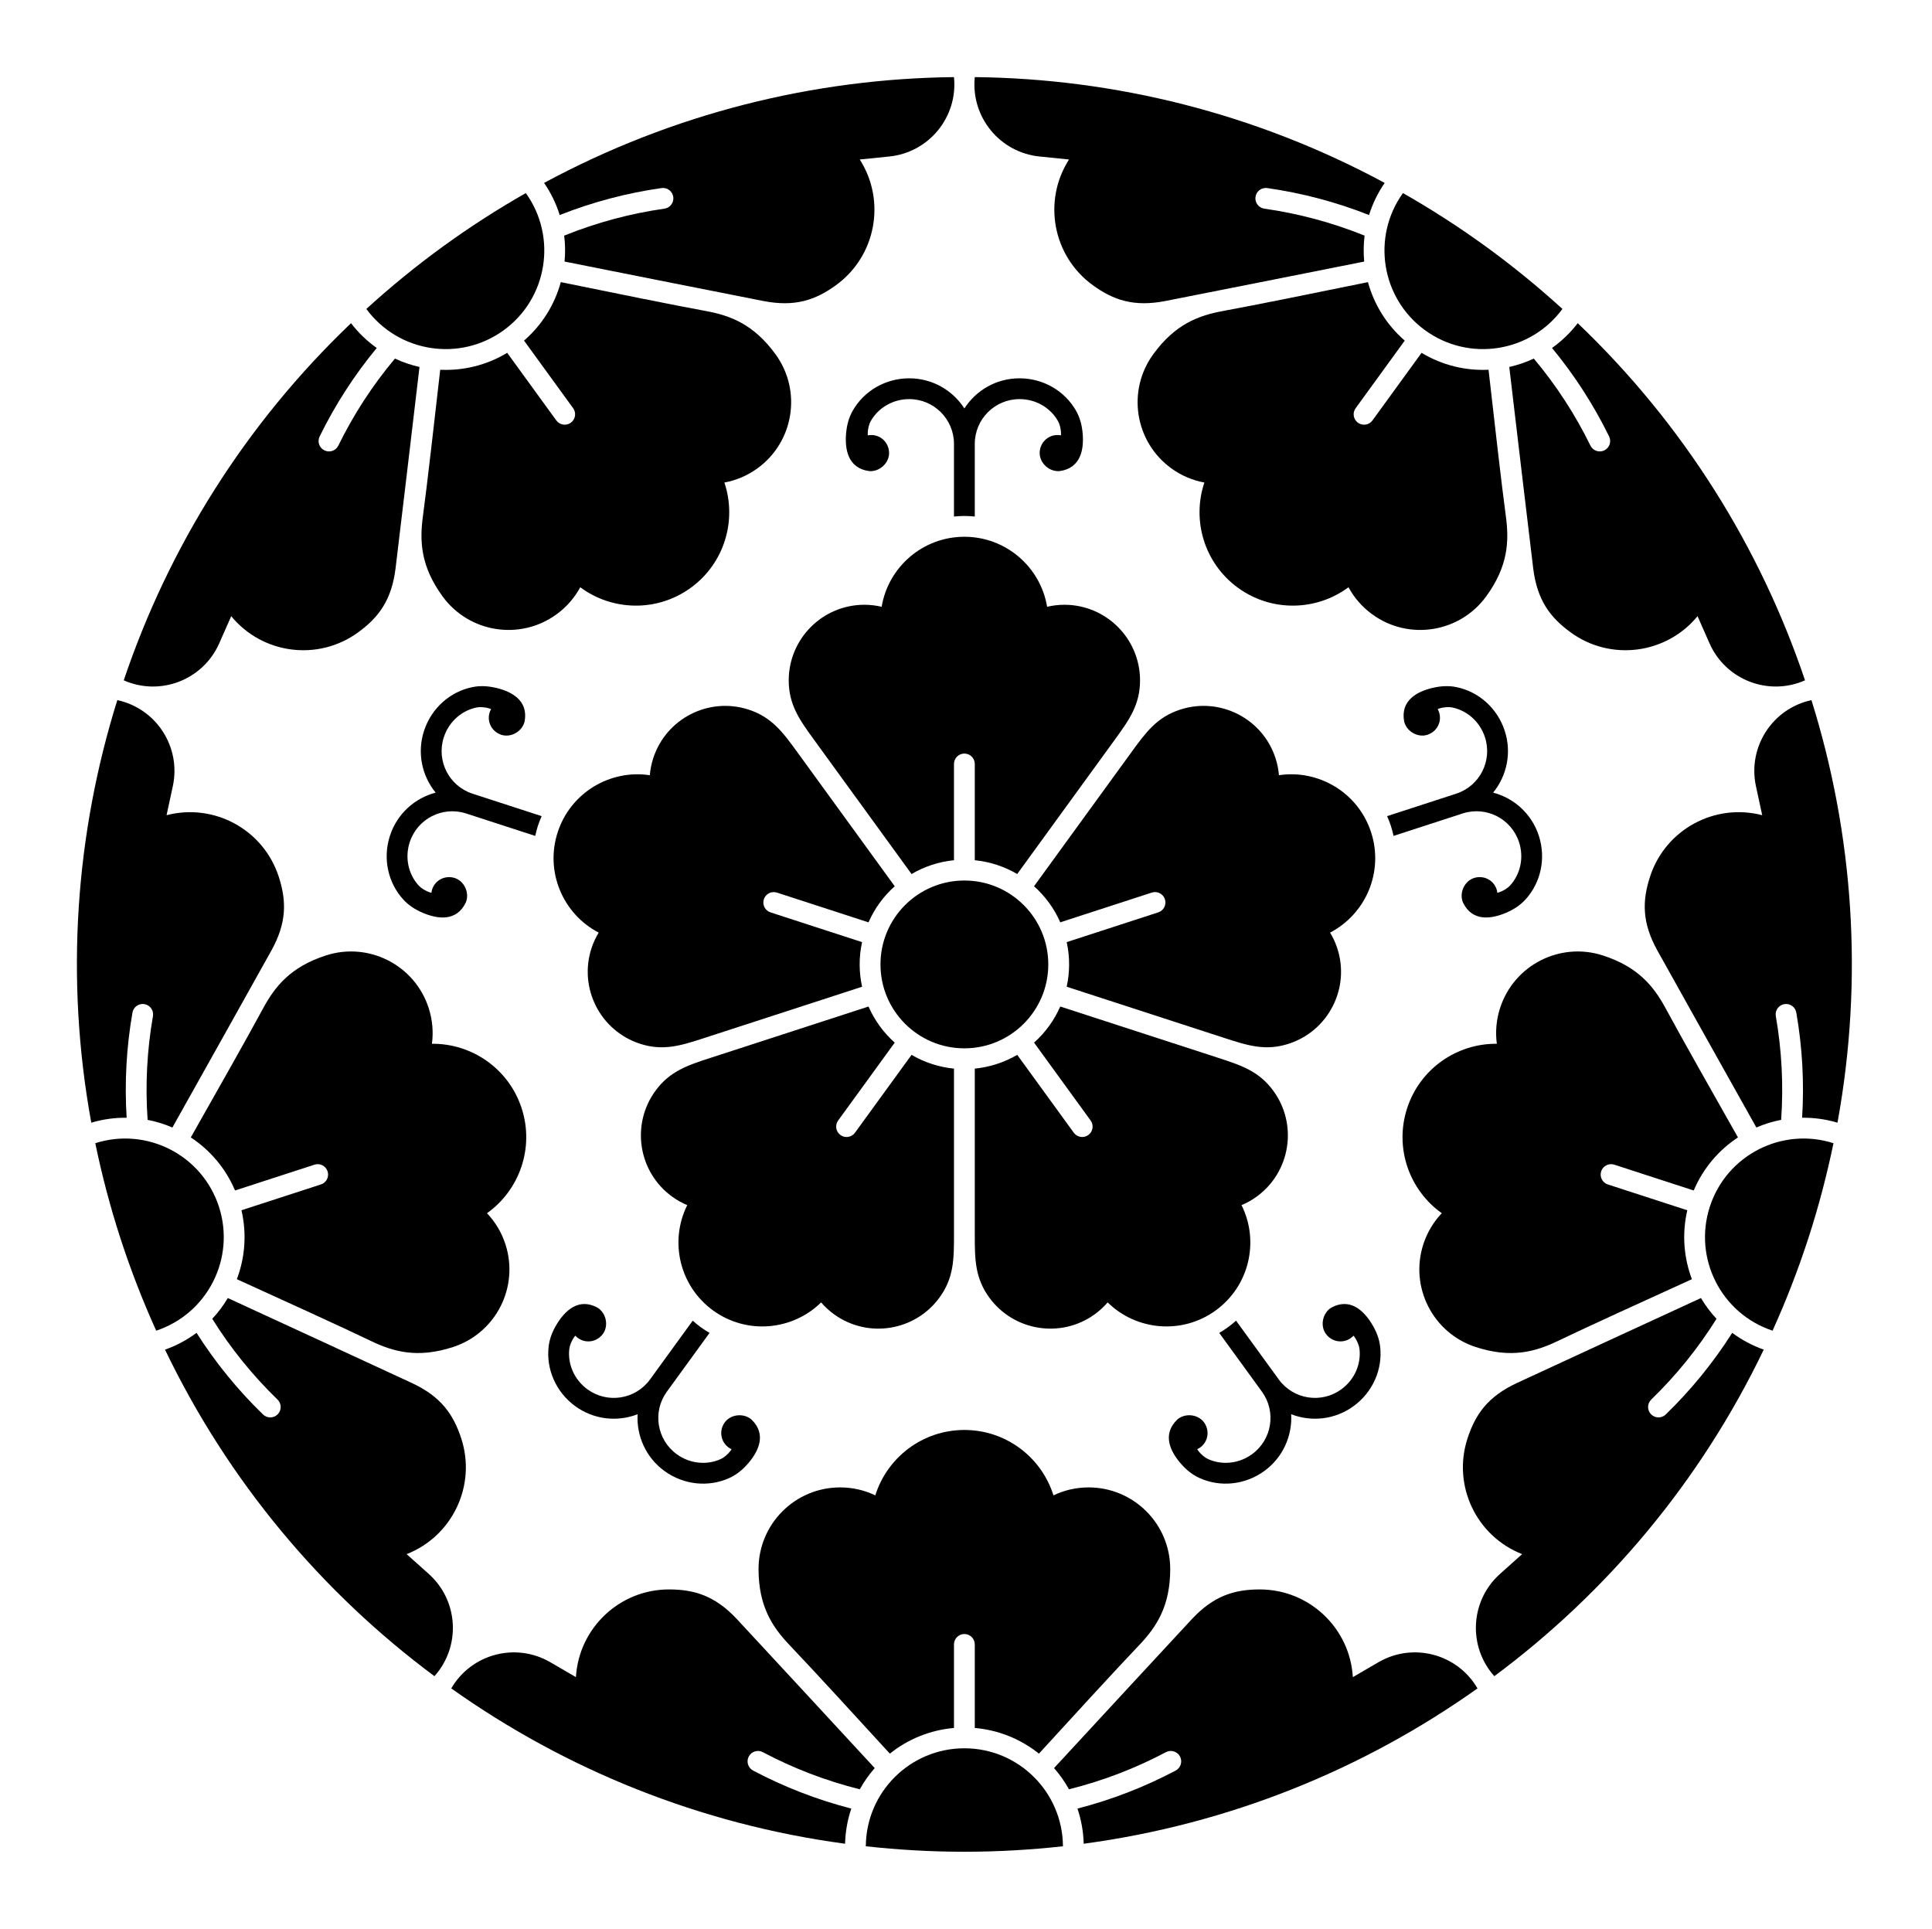<?xml version="1.0" encoding="UTF-8" standalone="no"?>
<!-- Created with Inkscape (http://www.inkscape.org/) -->

<svg
   version="1.1"
   id="svg31426"
   width="795.035"
   height="793.701"
   viewBox="0 0 795.035 793.701"
   sodipodi:docname="Fusenryo Karabana.svg"
   inkscape:version="1.2 (dc2aeda, 2022-05-15)"
   xmlns:inkscape="http://www.inkscape.org/namespaces/inkscape"
   xmlns:sodipodi="http://sodipodi.sourceforge.net/DTD/sodipodi-0.dtd"
   xmlns="http://www.w3.org/2000/svg"
   xmlns:svg="http://www.w3.org/2000/svg">
  <defs
     id="defs31430">
    <clipPath
       clipPathUnits="userSpaceOnUse"
       id="clipPath32339">
      <path
         d="M -557.495,577.85 H 38.781 V -17.426 H -557.495 Z"
         id="path32341"
         style="stroke-width:1" />
    </clipPath>
    <clipPath
       clipPathUnits="userSpaceOnUse"
       id="clipPath32345">
      <path
         d="m -439.831,101.928 h 596.276 v -595.276 h -596.276 z"
         id="path32347"
         style="stroke-width:1" />
    </clipPath>
    <clipPath
       clipPathUnits="userSpaceOnUse"
       id="clipPath32351">
      <path
         d="M -568.227,575.819 H 28.049 V -19.457 H -568.227 Z"
         id="path32353"
         style="stroke-width:1" />
    </clipPath>
    <clipPath
       clipPathUnits="userSpaceOnUse"
       id="clipPath32357">
      <path
         d="M -557.087,209.965 H 39.189 V -385.311 H -557.087 Z"
         id="path32359"
         style="stroke-width:1" />
    </clipPath>
    <clipPath
       clipPathUnits="userSpaceOnUse"
       id="clipPath32363">
      <path
         d="M -564.573,585.848 H 31.703 V -9.428 H -564.573 Z"
         id="path32365"
         style="stroke-width:1" />
    </clipPath>
    <clipPath
       clipPathUnits="userSpaceOnUse"
       id="clipPath32369">
      <path
         d="m -139.274,521.069 h 596.276 V -74.207 h -596.276 z"
         id="path32371"
         style="stroke-width:1" />
    </clipPath>
    <clipPath
       clipPathUnits="userSpaceOnUse"
       id="clipPath32375">
      <path
         d="m -38.19,209.967 h 596.276 v -595.276 h -596.276 z"
         id="path32377"
         style="stroke-width:1" />
    </clipPath>
    <clipPath
       clipPathUnits="userSpaceOnUse"
       id="clipPath32381">
      <path
         d="m -300.849,159.415 h 596.276 v -595.276 h -596.276 z"
         id="path32383"
         style="stroke-width:1" />
    </clipPath>
    <clipPath
       clipPathUnits="userSpaceOnUse"
       id="clipPath32387">
      <path
         d="M -536.698,584.573 H 59.578 V -10.703 H -536.698 Z"
         id="path32389"
         style="stroke-width:1" />
    </clipPath>
    <clipPath
       clipPathUnits="userSpaceOnUse"
       id="clipPath32393">
      <path
         d="M -540.821,585.848 H 55.455 V -9.428 H -540.821 Z"
         id="path32395"
         style="stroke-width:1" />
    </clipPath>
    <clipPath
       clipPathUnits="userSpaceOnUse"
       id="clipPath32399">
      <path
         d="M -542.933,584.573 H 53.343 V -10.703 H -542.933 Z"
         id="path32401"
         style="stroke-width:1" />
    </clipPath>
    <clipPath
       clipPathUnits="userSpaceOnUse"
       id="clipPath32405">
      <path
         d="m -67.566,372.395 h 596.276 v -595.276 h -596.276 z"
         id="path32407"
         style="stroke-width:1" />
    </clipPath>
    <clipPath
       clipPathUnits="userSpaceOnUse"
       id="clipPath32411">
      <path
         d="m -139.817,415.717 h 596.276 v -595.276 h -596.276 z"
         id="path32413"
         style="stroke-width:1" />
    </clipPath>
    <clipPath
       clipPathUnits="userSpaceOnUse"
       id="clipPath32418">
      <path
         d="M -567.775,585.852 H 28.501 V -9.424 H -567.775 Z"
         id="path32420"
         style="stroke-width:1" />
    </clipPath>
    <clipPath
       clipPathUnits="userSpaceOnUse"
       id="clipPath32424">
      <path
         d="m -456.005,521.069 h 596.276 V -74.207 h -596.276 z"
         id="path32426"
         style="stroke-width:1" />
    </clipPath>
    <clipPath
       clipPathUnits="userSpaceOnUse"
       id="clipPath32430">
      <path
         d="M -561.413,585.852 H 34.863 V -9.424 H -561.413 Z"
         id="path32432"
         style="stroke-width:1" />
    </clipPath>
    <clipPath
       clipPathUnits="userSpaceOnUse"
       id="clipPath32436">
      <path
         d="M -548.983,585.852 H 47.293 V -9.424 H -548.983 Z"
         id="path32438"
         style="stroke-width:1" />
    </clipPath>
    <clipPath
       clipPathUnits="userSpaceOnUse"
       id="clipPath32442">
      <path
         d="m -213.798,407.579 h 596.276 v -595.276 h -596.276 z"
         id="path32444"
         style="stroke-width:1" />
    </clipPath>
    <clipPath
       clipPathUnits="userSpaceOnUse"
       id="clipPath32448">
      <path
         d="m -305.296,400.411 h 596.276 v -595.276 h -596.276 z"
         id="path32450"
         style="stroke-width:1" />
    </clipPath>
    <clipPath
       clipPathUnits="userSpaceOnUse"
       id="clipPath32454">
      <path
         d="M -545.417,584.573 H 50.859 V -10.703 H -545.417 Z"
         id="path32456"
         style="stroke-width:1" />
    </clipPath>
    <clipPath
       clipPathUnits="userSpaceOnUse"
       id="clipPath32460">
      <path
         d="M -557.064,585.848 H 39.212 V -9.428 H -557.064 Z"
         id="path32462"
         style="stroke-width:1" />
    </clipPath>
    <clipPath
       clipPathUnits="userSpaceOnUse"
       id="clipPath32466">
      <path
         d="m -376.29,411.352 h 596.276 v -595.276 H -376.29 Z"
         id="path32468"
         style="stroke-width:1" />
    </clipPath>
    <clipPath
       clipPathUnits="userSpaceOnUse"
       id="clipPath32472">
      <path
         d="m -397.748,322.116 h 596.276 v -595.276 h -596.276 z"
         id="path32474"
         style="stroke-width:1" />
    </clipPath>
    <clipPath
       clipPathUnits="userSpaceOnUse"
       id="clipPath32478">
      <path
         d="m -430.092,257.977 h 596.276 v -595.276 h -596.276 z"
         id="path32480"
         style="stroke-width:1" />
    </clipPath>
    <clipPath
       clipPathUnits="userSpaceOnUse"
       id="clipPath32484">
      <path
         d="M -553.898,585.848 H 42.379 V -9.428 H -553.898 Z"
         id="path32486"
         style="stroke-width:1" />
    </clipPath>
    <clipPath
       clipPathUnits="userSpaceOnUse"
       id="clipPath32490">
      <path
         d="M -559.071,216.069 H 37.205 v -595.276 H -559.071 Z"
         id="path32492"
         style="stroke-width:1" />
    </clipPath>
    <clipPath
       clipPathUnits="userSpaceOnUse"
       id="clipPath32496">
      <path
         d="M -134.083,517.298 H 462.193 V -77.978 h -596.276 z"
         id="path32498"
         style="stroke-width:1" />
    </clipPath>
    <clipPath
       clipPathUnits="userSpaceOnUse"
       id="clipPath32502">
      <path
         d="m -231.038,218.995 h 596.276 v -595.276 h -596.276 z"
         id="path32504"
         style="stroke-width:1" />
    </clipPath>
    <clipPath
       clipPathUnits="userSpaceOnUse"
       id="clipPath32508">
      <path
         d="m -167.172,251.874 h 596.276 v -595.276 h -596.276 z"
         id="path32510"
         style="stroke-width:1" />
    </clipPath>
    <clipPath
       clipPathUnits="userSpaceOnUse"
       id="clipPath32514">
      <path
         d="m -202.265,336.678 h 596.276 v -595.276 h -596.276 z"
         id="path32516"
         style="stroke-width:1" />
    </clipPath>
    <clipPath
       clipPathUnits="userSpaceOnUse"
       id="clipPath32520">
      <path
         d="m -36.208,216.07 h 596.276 v -595.276 H -36.208 Z"
         id="path32522"
         style="stroke-width:1" />
    </clipPath>
    <clipPath
       clipPathUnits="userSpaceOnUse"
       id="clipPath32526">
      <path
         d="m -300.847,23.795 h 596.276 v -595.276 h -596.276 z"
         id="path32528"
         style="stroke-width:1" />
    </clipPath>
    <clipPath
       clipPathUnits="userSpaceOnUse"
       id="clipPath32532">
      <path
         d="M -528.09,575.381 H 68.186 V -19.895 H -528.09 Z"
         id="path32534"
         style="stroke-width:1" />
    </clipPath>
    <clipPath
       clipPathUnits="userSpaceOnUse"
       id="clipPath32538">
      <path
         d="m -355.915,109.348 h 596.276 v -595.276 h -596.276 z"
         id="path32540"
         style="stroke-width:1" />
    </clipPath>
    <clipPath
       clipPathUnits="userSpaceOnUse"
       id="clipPath32544">
      <path
         d="M -531.192,581.588 H 65.084 V -13.688 H -531.192 Z"
         id="path32546"
         style="stroke-width:1" />
    </clipPath>
    <clipPath
       clipPathUnits="userSpaceOnUse"
       id="clipPath32550">
      <path
         d="M -572.817,586.135 H 23.459 V -9.141 H -572.817 Z"
         id="path32552"
         style="stroke-width:1" />
    </clipPath>
    <clipPath
       clipPathUnits="userSpaceOnUse"
       id="clipPath32556">
      <path
         d="M -576.369,585.588 H 19.907 V -9.688 H -576.369 Z"
         id="path32558"
         style="stroke-width:1" />
    </clipPath>
    <clipPath
       clipPathUnits="userSpaceOnUse"
       id="clipPath32562">
      <path
         d="M -574.546,585.852 H 21.73 V -9.424 H -574.546 Z"
         id="path32564"
         style="stroke-width:1" />
    </clipPath>
    <clipPath
       clipPathUnits="userSpaceOnUse"
       id="clipPath32568">
      <path
         d="m -155.446,101.928 h 596.276 v -595.276 h -596.276 z"
         id="path32570"
         style="stroke-width:1" />
    </clipPath>
    <clipPath
       clipPathUnits="userSpaceOnUse"
       id="clipPath32574">
      <path
         d="M -550.264,577.325 H 46.012 V -17.951 H -550.264 Z"
         id="path32576"
         style="stroke-width:1" />
    </clipPath>
    <clipPath
       clipPathUnits="userSpaceOnUse"
       id="clipPath32580">
      <path
         d="M -584.194,578.938 H 12.082 V -16.338 H -584.194 Z"
         id="path32582"
         style="stroke-width:1" />
    </clipPath>
    <clipPath
       clipPathUnits="userSpaceOnUse"
       id="clipPath32586">
      <path
         d="m -323.533,297.639 h 596.276 v -595.276 h -596.276 z"
         id="path32588"
         style="stroke-width:1" />
    </clipPath>
    <clipPath
       clipPathUnits="userSpaceOnUse"
       id="clipPath32592">
      <path
         d="M -538.222,577.948 H 58.054 V -17.328 H -538.222 Z"
         id="path32594"
         style="stroke-width:1" />
    </clipPath>
    <clipPath
       clipPathUnits="userSpaceOnUse"
       id="clipPath32598">
      <path
         d="M -586.545,579.503 H 9.731 V -15.773 H -586.545 Z"
         id="path32600"
         style="stroke-width:1" />
    </clipPath>
    <clipPath
       clipPathUnits="userSpaceOnUse"
       id="clipPath32604">
      <path
         d="m -136.571,184.03 h 596.276 v -595.276 h -596.276 z"
         id="path32606"
         style="stroke-width:1" />
    </clipPath>
    <clipPath
       clipPathUnits="userSpaceOnUse"
       id="clipPath32610">
      <path
         d="M -294.43,23.797 H 301.846 V -571.479 H -294.43 Z"
         id="path32612"
         style="stroke-width:1" />
    </clipPath>
    <clipPath
       clipPathUnits="userSpaceOnUse"
       id="clipPath32616">
      <path
         d="m -361.167,484.223 h 596.276 v -595.276 h -596.276 z"
         id="path32618"
         style="stroke-width:1" />
    </clipPath>
    <clipPath
       clipPathUnits="userSpaceOnUse"
       id="clipPath32622">
      <path
         d="m -351.853,209.994 h 596.276 v -595.276 h -596.276 z"
         id="path32624"
         style="stroke-width:1" />
    </clipPath>
    <clipPath
       clipPathUnits="userSpaceOnUse"
       id="clipPath32628">
      <path
         d="m -297.639,539.551 h 596.276 V -55.725 h -596.276 z"
         id="path32630"
         style="stroke-width:1" />
    </clipPath>
    <clipPath
       clipPathUnits="userSpaceOnUse"
       id="clipPath32635">
      <path
         d="M -556.401,578.014 H 39.875 V -17.262 H -556.401 Z"
         id="path32637"
         style="stroke-width:1" />
    </clipPath>
    <clipPath
       clipPathUnits="userSpaceOnUse"
       id="clipPath32641">
      <path
         d="M -461.196,517.298 H 135.08 V -77.978 H -461.196 Z"
         id="path32643"
         style="stroke-width:1" />
    </clipPath>
    <clipPath
       clipPathUnits="userSpaceOnUse"
       id="clipPath32647">
      <path
         d="M -527.711,372.395 H 68.565 v -595.276 H -527.711 Z"
         id="path32649"
         style="stroke-width:1" />
    </clipPath>
    <clipPath
       clipPathUnits="userSpaceOnUse"
       id="clipPath32653">
      <path
         d="m -494.723,294.879 h 596.276 v -595.276 h -596.276 z"
         id="path32655"
         style="stroke-width:1" />
    </clipPath>
  </defs>
  <sodipodi:namedview
     id="namedview31428"
     pagecolor="#ffffff"
     bordercolor="#000000"
     borderopacity="0.25"
     inkscape:showpageshadow="2"
     inkscape:pageopacity="0.0"
     inkscape:pagecheckerboard="0"
     inkscape:deskcolor="#d1d1d1"
     showgrid="false"
     inkscape:zoom="0.29734106"
     inkscape:cx="-215.24105"
     inkscape:cy="396.85068"
     inkscape:window-width="1419"
     inkscape:window-height="456"
     inkscape:window-x="0"
     inkscape:window-y="25"
     inkscape:window-maximized="0"
     inkscape:current-layer="svg31426">
    <inkscape:page
       x="0"
       y="0"
       id="page31432"
       width="795.035"
       height="793.701" />
  </sodipodi:namedview>
  <path
     d="M 431.378 396.852 C 431.378 415.92 415.919 431.379 396.851 431.379 C 377.783 431.379 362.325 415.92 362.325 396.852 C 362.325 377.784 377.783 362.325 396.851 362.325 C 415.919 362.325 431.378 377.784 431.378 396.852"
     style="fill:#000000;fill-opacity:1;fill-rule:nonzero;stroke:none"
     id="path31546" />
  <path
     d="M 396.852 719.402 C 374.533 719.402 356.427 737.43 356.293 759.722 C 369.613 761.194 383.14 761.975 396.852 761.975 C 410.564 761.975 424.092 761.194 437.411 759.722 C 437.276 737.43 419.172 719.402 396.852 719.402"
     style="fill:#000000;fill-opacity:1;fill-rule:nonzero;stroke:none"
     id="path31550" />
  <path
     d="M 481.556 645.631 C 481.556 627.087 466.523 612.052 447.979 612.052 C 442.797 612.052 437.889 613.227 433.507 615.326 C 428.62 599.73 414.056 588.415 396.852 588.415 C 379.647 588.415 365.084 599.73 360.196 615.326 C 355.814 613.227 350.908 612.052 345.726 612.052 C 327.182 612.052 312.147 627.087 312.147 645.631 C 312.147 660.951 317.802 669.508 325.043 677.082 C 333.514 685.936 353.323 707.538 366.182 721.604 C 373.543 715.712 382.632 711.896 392.571 711.038 L 392.571 676.664 C 392.571 674.298 394.487 672.383 396.851 672.383 C 399.214 672.383 401.13 674.298 401.13 676.664 L 401.13 711.038 C 411.071 711.894 420.16 715.709 427.523 721.604 C 440.38 707.538 460.191 685.936 468.66 677.082 C 475.903 669.508 481.556 660.951 481.556 645.631"
     style="fill:#000000;fill-opacity:1;fill-rule:nonzero;stroke:none"
     id="path31554" />
  <path
     d="M 469.138 279.992 C 469.138 262.799 455.198 248.856 438.002 248.856 C 435.555 248.856 433.181 249.148 430.898 249.683 C 428.17 233.337 413.97 220.875 396.852 220.875 C 379.733 220.875 365.533 233.337 362.805 249.683 C 360.522 249.148 358.148 248.856 355.701 248.856 C 338.505 248.856 324.565 262.799 324.565 279.992 C 324.565 290.044 329.11 296.325 334.926 304.339 L 375.113 359.653 C 380.333 356.594 386.249 354.598 392.57 353.973 L 392.57 314.363 C 392.57 311.997 394.488 310.083 396.85 310.083 C 399.214 310.083 401.129 311.997 401.129 314.363 L 401.129 353.973 C 407.451 354.598 413.369 356.594 418.59 359.653 L 458.778 304.339 C 464.594 296.325 469.138 290.044 469.138 279.992"
     style="fill:#000000;fill-opacity:1;fill-rule:nonzero;stroke:none"
     id="path31558" />
  <path
     d="M 401.131 212.554 L 401.13 182.631 C 401.147 172.469 409.368 164.247 419.531 164.23 C 426.33 164.227 432.298 167.842 435.362 173.249 C 436.035 174.389 436.634 176.487 436.618 178.637 C 436.615 178.81 436.596 178.979 436.588 179.151 C 436.128 179.066 435.658 179.006 435.172 179.006 C 431.059 179.006 427.834 182.331 427.834 186.443 C 427.834 190.557 431.754 194.19 436.02 193.851 C 444.871 192.654 446.023 184.753 445.548 178.637 C 445.255 174.835 444.344 171.749 442.803 169.015 C 438.198 160.905 429.384 155.673 419.531 155.67 C 410.003 155.67 401.646 160.617 396.85 168.074 C 392.054 160.615 383.696 155.67 374.167 155.67 C 364.314 155.673 355.5 160.905 350.896 169.015 C 349.355 171.749 348.443 174.835 348.15 178.637 C 347.675 184.753 348.828 192.654 357.678 193.851 C 361.944 194.19 365.866 190.557 365.866 186.443 C 365.866 182.331 362.639 179.006 358.526 179.006 C 358.04 179.006 357.57 179.066 357.11 179.151 C 357.103 178.979 357.083 178.81 357.08 178.637 C 357.064 176.487 357.664 174.389 358.336 173.249 C 361.402 167.842 367.368 164.227 374.167 164.23 C 384.331 164.247 392.552 172.469 392.568 182.631 L 392.568 212.554 C 393.98 212.415 395.403 212.318 396.851 212.315 C 398.298 212.318 399.72 212.415 401.131 212.554"
     style="fill:#000000;fill-opacity:1;fill-rule:nonzero;stroke:none"
     id="path31562" />
  <path
     d="M 185.699 694.759 C 232.694 728.131 287.933 750.639 347.756 758.68 C 347.887 753.628 348.777 748.772 350.321 744.212 C 336.125 740.554 322.579 735.275 309.909 728.564 C 307.819 727.456 307.021 724.866 308.129 722.78 C 309.235 720.688 311.824 719.895 313.912 720.999 C 326.404 727.616 339.777 732.778 353.813 736.275 C 355.544 733.139 357.611 730.218 359.959 727.546 C 346.467 712.944 310.496 674.016 303.261 666.272 C 294.319 656.699 285.832 654.035 275.295 654.035 C 254.873 654.035 238.18 669.994 237 690.123 L 226.454 683.988 C 212.223 675.704 193.976 680.53 185.699 694.759"
     style="fill:#000000;fill-opacity:1;fill-rule:nonzero;stroke:none"
     id="path31566" />
  <path
     d="M 608.007 694.759 C 561.012 728.131 505.773 750.639 445.95 758.68 C 445.819 753.628 444.929 748.772 443.385 744.212 C 457.581 740.554 471.127 735.275 483.797 728.564 C 485.887 727.456 486.685 724.866 485.577 722.78 C 484.471 720.688 481.882 719.895 479.794 720.999 C 467.302 727.616 453.929 732.778 439.893 736.275 C 438.162 733.139 436.095 730.218 433.747 727.546 C 447.239 712.944 483.21 674.016 490.445 666.272 C 499.387 656.699 507.874 654.035 518.411 654.035 C 538.833 654.035 555.526 669.994 556.706 690.123 L 567.252 683.988 C 581.483 675.704 599.73 680.53 608.007 694.759"
     style="fill:#000000;fill-opacity:1;fill-rule:nonzero;stroke:none"
     id="path31570" />
  <path
     d="M 703.615 496.527 C 696.718 517.754 708.27 540.546 729.427 547.558 C 734.944 535.347 739.867 522.722 744.104 509.683 C 748.342 496.642 751.779 483.535 754.494 470.412 C 733.254 463.652 710.514 475.298 703.615 496.527"
     style="fill:#000000;fill-opacity:1;fill-rule:nonzero;stroke:none"
     id="path31574" />
  <path
     d="M 659.63 393.172 C 641.991 387.44 623.049 397.092 617.319 414.728 C 615.717 419.657 615.319 424.688 615.959 429.504 C 599.617 429.332 584.354 439.685 579.038 456.048 C 573.721 472.412 579.984 489.758 593.305 499.225 C 589.956 502.745 587.324 507.05 585.721 511.977 C 579.992 529.616 589.642 548.558 607.279 554.289 C 621.849 559.021 631.735 556.289 641.175 551.742 C 652.213 546.422 678.881 534.258 696.231 526.376 C 692.902 517.553 692.082 507.729 694.337 498.013 L 661.647 487.392 C 659.395 486.66 658.167 484.245 658.897 481.998 C 659.627 479.75 662.041 478.521 664.291 479.25 L 696.982 489.873 C 700.869 480.682 707.306 473.217 715.186 468.037 C 705.782 451.461 691.358 425.947 685.555 415.155 C 680.591 405.928 674.199 397.905 659.63 393.172"
     style="fill:#000000;fill-opacity:1;fill-rule:nonzero;stroke:none"
     id="path31578" />
  <path
     d="M 614.928 689.73 C 661.188 655.347 699.664 609.766 725.797 555.356 C 721.034 553.673 716.689 551.324 712.83 548.446 C 704.965 560.816 695.758 572.069 685.46 582.042 C 683.762 583.692 681.052 583.646 679.411 581.949 C 677.764 580.252 677.807 577.545 679.504 575.9 C 689.656 566.064 698.697 554.941 706.361 542.673 C 703.914 540.058 701.773 537.189 699.958 534.129 C 681.901 542.449 633.765 564.632 624.164 569.118 C 612.296 574.665 607.14 581.913 603.884 591.933 C 597.572 611.356 607.592 632.162 626.371 639.506 L 617.277 647.639 C 605.003 658.615 603.952 677.459 614.928 689.73"
     style="fill:#000000;fill-opacity:1;fill-rule:nonzero;stroke:none"
     id="path31582" />
  <path
     d="M 745.428 288.091 C 762.644 343.098 766.98 402.589 756.141 461.969 C 751.297 460.532 746.401 459.877 741.588 459.937 C 742.497 445.308 741.663 430.792 739.193 416.667 C 738.789 414.339 736.569 412.779 734.244 413.188 C 731.913 413.593 730.357 415.811 730.763 418.139 C 733.195 432.063 733.972 446.375 732.961 460.805 C 729.445 461.481 726.025 462.544 722.76 463.953 C 713.041 446.609 687.136 400.369 682.007 391.096 C 675.666 379.632 675.755 370.737 679.011 360.717 C 685.321 341.294 705.657 330.351 725.165 335.448 L 722.589 323.522 C 719.111 307.427 729.336 291.564 745.428 288.091"
     style="fill:#000000;fill-opacity:1;fill-rule:nonzero;stroke:none"
     id="path31586" />
  <path
     d="M 586.441 135.904 C 604.498 149.024 629.745 145.081 642.953 127.125 C 633.042 118.104 622.558 109.521 611.466 101.463 C 600.372 93.403 588.969 86.084 577.328 79.445 C 564.334 97.557 568.385 122.784 586.441 135.904"
     style="fill:#000000;fill-opacity:1;fill-rule:nonzero;stroke:none"
     id="path31590" />
  <path
     d="M 474.553 145.797 C 463.652 160.802 466.978 181.8 481.98 192.7 C 486.173 195.746 490.834 197.68 495.613 198.558 C 490.4 214.047 495.53 231.763 509.449 241.875 C 523.368 251.989 541.802 251.393 554.921 241.65 C 557.234 245.922 560.514 249.755 564.705 252.802 C 579.707 263.703 600.706 260.378 611.607 245.374 C 620.611 232.981 621.069 222.734 619.661 212.35 C 618.013 200.209 614.683 171.089 612.549 152.15 C 603.13 152.592 593.533 150.336 584.989 145.188 L 564.785 172.994 C 563.394 174.91 560.718 175.332 558.806 173.944 C 556.894 172.554 556.47 169.881 557.861 167.965 L 578.065 140.157 C 570.525 133.62 565.414 125.19 562.922 116.097 C 544.251 119.917 515.528 125.75 503.472 127.936 C 493.161 129.805 483.558 133.404 474.553 145.797"
     style="fill:#000000;fill-opacity:1;fill-rule:nonzero;stroke:none"
     id="path31594" />
  <path
     d="M 742.783 279.953 C 724.379 225.332 692.919 174.655 649.249 132.985 C 646.174 136.995 642.598 140.403 638.669 143.183 C 648.003 154.485 655.861 166.719 662.165 179.596 C 663.206 181.719 662.327 184.284 660.205 185.32 C 658.082 186.363 655.521 185.484 654.479 183.363 C 648.262 170.667 640.478 158.632 631.178 147.552 C 627.935 149.071 624.546 150.221 621.077 151 C 623.407 170.745 629.63 223.38 630.929 233.898 C 632.537 246.898 637.838 254.041 646.362 260.237 C 662.883 272.24 685.768 269.141 698.555 253.55 L 703.479 264.713 C 710.126 279.778 727.723 286.601 742.783 279.953"
     style="fill:#000000;fill-opacity:1;fill-rule:nonzero;stroke:none"
     id="path31598" />
  <path
     d="M 401.129 31.727 C 458.765 32.352 516.683 46.612 569.809 75.269 C 566.943 79.432 564.81 83.885 563.379 88.481 C 549.745 83.096 535.682 79.407 521.487 77.388 C 519.146 77.055 516.978 78.683 516.649 81.021 C 516.314 83.363 517.939 85.528 520.279 85.863 C 534.274 87.852 548.127 91.535 561.539 96.956 C 561.097 100.509 561.049 104.088 561.379 107.631 C 541.881 111.513 489.899 121.862 479.494 123.874 C 466.633 126.365 458.202 123.53 449.677 117.337 C 433.157 105.333 429.032 82.611 439.908 65.633 L 427.769 64.397 C 411.388 62.732 399.461 48.105 401.129 31.727"
     style="fill:#000000;fill-opacity:1;fill-rule:nonzero;stroke:none"
     id="path31602" />
  <path
     d="M 207.262 135.904 C 225.319 122.785 229.37 97.556 216.375 79.445 C 204.734 86.084 193.331 93.403 182.238 101.461 C 171.145 109.521 160.661 118.105 150.75 127.125 C 163.961 145.08 189.205 149.023 207.262 135.904"
     style="fill:#000000;fill-opacity:1;fill-rule:nonzero;stroke:none"
     id="path31606" />
  <path
     d="M 182.095 245.374 C 192.996 260.378 213.996 263.703 228.998 252.803 C 233.19 249.758 236.468 245.922 238.783 241.649 C 251.901 251.394 270.337 251.987 284.255 241.875 C 298.173 231.763 303.304 214.047 298.091 198.559 C 302.869 197.679 307.528 195.745 311.721 192.701 C 326.724 181.799 330.051 160.802 319.151 145.797 C 310.145 133.404 300.541 129.804 290.232 127.934 C 278.176 125.75 249.451 119.917 230.78 116.094 C 228.29 125.189 223.179 133.62 215.642 140.154 L 235.846 167.964 C 237.236 169.878 236.811 172.553 234.9 173.942 C 232.988 175.332 230.312 174.909 228.922 172.993 L 208.718 145.185 C 200.172 150.337 190.575 152.592 181.155 152.152 C 179.019 171.089 175.691 200.209 174.043 212.349 C 172.635 222.735 173.091 232.979 182.095 245.374"
     style="fill:#000000;fill-opacity:1;fill-rule:nonzero;stroke:none"
     id="path31610" />
  <path
     d="M 392.573 31.729 C 334.937 32.353 277.02 46.615 223.895 75.27 C 226.759 79.433 228.893 83.886 230.323 88.483 C 243.957 83.099 258.02 79.406 272.215 77.389 C 274.556 77.055 276.724 78.684 277.053 81.022 C 277.388 83.365 275.763 85.529 273.423 85.862 C 259.428 87.852 245.576 91.536 232.163 96.959 C 232.605 100.51 232.653 104.089 232.323 107.63 C 251.821 111.516 303.803 121.862 314.208 123.877 C 327.068 126.365 335.5 123.532 344.025 117.338 C 360.546 105.334 364.672 82.612 353.796 65.633 L 365.933 64.399 C 382.316 62.735 394.241 48.107 392.573 31.729"
     style="fill:#000000;fill-opacity:1;fill-rule:nonzero;stroke:none"
     id="path31614" />
  <path
     d="M 50.919 279.956 C 69.323 225.333 100.783 174.656 144.454 132.987 C 147.528 136.998 151.106 140.404 155.034 143.186 C 145.699 154.487 137.842 166.72 131.538 179.598 C 130.496 181.722 131.375 184.287 133.498 185.322 C 135.62 186.366 138.182 185.486 139.223 183.366 C 145.44 170.67 153.224 158.634 162.523 147.552 C 165.767 149.072 169.158 150.222 172.627 151.003 C 170.295 170.748 164.074 223.383 162.774 233.9 C 161.166 246.901 155.864 254.044 147.34 260.237 C 130.819 272.24 107.934 269.143 95.148 253.552 L 90.223 264.713 C 83.577 279.779 65.981 286.601 50.919 279.956"
     style="fill:#000000;fill-opacity:1;fill-rule:nonzero;stroke:none"
     id="path31618" />
  <path
     d="M 90.088 496.527 C 83.191 475.298 60.45 463.65 39.21 470.412 C 41.925 483.535 45.362 496.642 49.599 509.68 C 53.837 522.722 58.761 535.347 64.277 547.558 C 85.435 540.543 96.984 517.754 90.088 496.527"
     style="fill:#000000;fill-opacity:1;fill-rule:nonzero;stroke:none"
     id="path31622" />
  <path
     d="M 186.423 554.29 C 204.062 548.558 213.714 529.613 207.983 511.978 C 206.382 507.05 203.746 502.746 200.398 499.225 C 213.72 489.759 219.982 472.41 214.666 456.048 C 209.348 439.686 194.086 429.332 177.744 429.504 C 178.386 424.689 177.984 419.66 176.384 414.73 C 170.655 397.094 151.711 387.441 134.074 393.17 C 119.505 397.905 113.113 405.929 108.147 415.154 C 102.345 425.946 87.921 451.462 78.515 468.038 C 86.395 473.217 92.834 480.684 96.721 489.871 L 129.411 479.249 C 131.662 478.517 134.074 479.749 134.804 481.996 C 135.535 484.244 134.307 486.657 132.055 487.386 L 99.365 498.009 C 101.622 507.727 100.802 517.553 97.473 526.375 C 114.823 534.259 141.491 546.423 152.527 551.743 C 161.968 556.29 171.852 559.022 186.423 554.29"
     style="fill:#000000;fill-opacity:1;fill-rule:nonzero;stroke:none"
     id="path31626" />
  <path
     d="M 48.277 288.093 C 31.06 343.1 26.725 402.59 37.563 461.973 C 42.407 460.535 47.303 459.878 52.115 459.941 C 51.207 445.309 52.041 430.795 54.509 416.67 C 54.916 414.339 57.135 412.782 59.46 413.191 C 61.791 413.597 63.347 415.814 62.94 418.142 C 60.509 432.066 59.732 446.378 60.744 460.809 C 64.259 461.485 67.677 462.547 70.943 463.957 C 80.663 446.613 106.568 400.373 111.697 391.099 C 118.037 379.635 117.949 370.739 114.694 360.719 C 108.382 341.297 88.046 330.352 68.539 335.45 L 71.116 323.525 C 74.595 307.43 64.367 291.568 48.277 288.093"
     style="fill:#000000;fill-opacity:1;fill-rule:nonzero;stroke:none"
     id="path31630" />
  <path
     d="M 178.777 689.73 C 132.516 655.35 94.04 609.766 67.905 555.358 C 72.669 553.673 77.015 551.324 80.873 548.449 C 88.739 560.818 97.945 572.072 108.244 582.045 C 109.941 583.694 112.652 583.649 114.293 581.952 C 115.94 580.254 115.897 577.545 114.2 575.902 C 104.048 566.066 95.007 554.941 87.341 542.676 C 89.789 540.058 91.931 537.192 93.745 534.132 C 111.804 542.452 159.94 564.632 169.54 569.121 C 181.409 574.668 186.564 581.916 189.82 591.936 C 196.13 611.358 186.112 632.165 167.333 639.509 L 176.426 647.642 C 188.7 658.618 189.752 677.462 178.777 689.73"
     style="fill:#000000;fill-opacity:1;fill-rule:nonzero;stroke:none"
     id="path31634" />
  <path
     d="M 308.051 291.994 C 291.696 286.681 274.132 295.631 268.818 311.985 C 268.062 314.31 267.603 316.659 267.406 318.995 C 251.019 316.539 234.778 326.193 229.489 342.474 C 224.199 358.755 231.663 376.112 246.363 383.755 C 245.15 385.763 244.142 387.932 243.384 390.258 C 238.073 406.61 247.023 424.178 263.375 429.491 C 272.934 432.598 280.312 430.216 289.731 427.16 L 354.756 406.032 C 353.463 400.123 353.392 393.88 354.751 387.676 L 317.078 375.435 C 314.828 374.704 313.6 372.291 314.33 370.042 C 315.062 367.795 317.472 366.566 319.723 367.296 L 357.395 379.536 C 359.942 373.716 363.671 368.706 368.191 364.686 L 328.003 309.37 C 322.18 301.363 317.61 295.101 308.051 291.994"
     style="fill:#000000;fill-opacity:1;fill-rule:nonzero;stroke:none"
     id="path31638" />
  <path
     d="M 222.896 335.832 L 194.437 326.587 C 184.777 323.429 179.499 313.071 182.624 303.401 C 184.723 296.932 190.004 292.375 196.091 291.131 C 197.384 290.844 199.567 290.921 201.605 291.6 C 201.769 291.656 201.925 291.727 202.088 291.788 C 201.861 292.199 201.66 292.629 201.511 293.088 C 200.239 297.003 202.404 301.096 206.316 302.367 C 210.227 303.637 214.893 301.033 215.889 296.871 C 217.487 288.084 210.329 284.547 204.367 283.107 C 200.659 282.213 197.443 282.124 194.367 282.747 C 185.228 284.619 177.531 291.384 174.481 300.755 C 171.54 309.815 173.66 319.295 179.269 326.157 C 170.695 328.415 163.411 334.836 160.464 343.899 C 157.421 353.269 159.673 363.268 165.965 370.153 C 168.091 372.467 170.743 374.285 174.267 375.74 C 179.939 378.081 187.809 379.427 191.681 371.379 C 193.321 367.425 191.077 362.576 187.167 361.304 C 183.255 360.032 179.095 362.073 177.824 365.984 C 177.676 366.448 177.585 366.913 177.527 367.377 C 177.361 367.332 177.193 367.297 177.028 367.245 C 174.979 366.596 173.168 365.377 172.289 364.385 C 168.095 359.803 166.501 353.008 168.605 346.543 C 171.761 336.883 182.121 331.604 191.793 334.729 L 220.252 343.973 C 220.553 342.589 220.901 341.205 221.348 339.828 C 221.796 338.453 222.327 337.131 222.896 335.832"
     style="fill:#000000;fill-opacity:1;fill-rule:nonzero;stroke:none"
     id="path31642" />
  <path
     d="M 269.686 448.904 C 259.577 462.816 262.661 482.289 276.573 492.393 C 278.551 493.833 280.645 494.995 282.805 495.907 C 275.405 510.732 279.569 529.158 293.418 539.221 C 307.267 549.284 326.082 547.546 337.894 535.93 C 339.427 537.704 341.178 539.333 343.158 540.77 C 357.067 550.877 376.54 547.794 386.647 533.882 C 392.555 525.75 392.57 517.997 392.575 508.099 L 392.575 439.724 C 386.555 439.131 380.595 437.268 375.115 434.057 L 351.831 466.104 C 350.44 468.019 347.767 468.44 345.854 467.049 C 343.94 465.661 343.519 462.988 344.907 461.073 L 368.191 429.029 C 363.44 424.808 359.828 419.713 357.403 414.172 L 292.377 435.3 C 282.962 438.363 275.593 440.773 269.686 448.904"
     style="fill:#000000;fill-opacity:1;fill-rule:nonzero;stroke:none"
     id="path31646" />
  <path
     d="M 285.064 543.438 L 267.479 567.649 C 261.491 575.859 250.005 577.678 241.773 571.719 C 236.271 567.725 233.568 561.293 234.267 555.118 C 234.393 553.799 235.143 551.747 236.419 550.019 C 236.523 549.881 236.637 549.753 236.744 549.621 C 237.067 549.962 237.413 550.285 237.804 550.569 C 241.135 552.987 245.697 552.195 248.113 548.867 C 250.531 545.539 249.496 540.298 245.845 538.063 C 237.98 533.829 232.405 539.542 229.192 544.769 C 227.197 548.019 226.119 551.05 225.759 554.17 C 224.717 563.438 228.772 572.85 236.744 578.643 C 244.452 584.243 254.121 585.154 262.381 581.941 C 261.879 590.793 265.736 599.706 273.441 605.307 C 281.416 611.096 291.62 612.044 300.113 608.189 C 302.968 606.883 305.517 604.922 307.991 602.019 C 311.971 597.35 315.681 590.282 309.225 584.11 C 305.972 581.329 300.665 581.965 298.249 585.293 C 295.829 588.618 296.485 593.203 299.815 595.623 C 300.207 595.907 300.621 596.138 301.043 596.337 C 300.949 596.479 300.865 596.629 300.764 596.769 C 299.515 598.519 297.797 599.865 296.583 600.394 C 290.925 602.965 283.973 602.381 278.475 598.383 C 270.261 592.397 268.441 580.911 274.403 572.681 L 291.991 548.469 C 290.767 547.755 289.559 546.998 288.387 546.146 C 287.215 545.295 286.121 544.381 285.064 543.438"
     style="fill:#000000;fill-opacity:1;fill-rule:nonzero;stroke:none"
     id="path31650" />
  <path
     d="M 407.061 533.881 C 417.168 547.793 436.641 550.878 450.55 540.772 C 452.532 539.332 454.282 537.701 455.814 535.928 C 467.63 547.545 486.441 549.282 500.291 539.22 C 514.141 529.157 518.305 510.728 510.905 495.905 C 513.065 494.993 515.157 493.832 517.135 492.394 C 531.045 482.288 534.13 462.816 524.023 448.905 C 518.114 440.772 510.746 438.363 501.333 435.297 L 436.305 414.171 C 433.881 419.709 430.266 424.803 425.521 429.024 L 448.805 461.072 C 450.194 462.985 449.769 465.66 447.857 467.048 C 445.945 468.438 443.27 468.014 441.878 466.103 L 418.598 434.056 C 413.114 437.267 407.154 439.129 401.134 439.725 L 401.134 508.097 C 401.138 517.998 401.154 525.75 407.061 533.881"
     style="fill:#000000;fill-opacity:1;fill-rule:nonzero;stroke:none"
     id="path31654" />
  <path
     d="M 501.72 548.47 L 519.311 572.675 C 525.271 580.907 523.451 592.391 515.239 598.379 C 509.74 602.377 502.788 602.962 497.132 600.389 C 495.916 599.861 494.196 598.514 492.947 596.767 C 492.847 596.626 492.763 596.475 492.668 596.334 C 493.091 596.134 493.507 595.902 493.899 595.618 C 497.228 593.199 497.883 588.615 495.465 585.287 C 493.047 581.962 487.743 581.325 484.488 584.106 C 478.031 590.277 481.743 597.345 485.72 602.017 C 488.193 604.918 490.745 606.882 493.6 608.186 C 502.092 612.043 512.297 611.095 520.272 605.303 C 527.977 599.702 531.831 590.787 531.328 581.939 C 539.592 585.153 549.261 584.238 556.969 578.639 C 564.941 572.847 568.996 563.434 567.953 554.165 C 567.592 551.049 566.516 548.017 564.52 544.767 C 561.307 539.538 555.732 533.825 547.867 538.058 C 544.217 540.293 543.183 545.535 545.599 548.863 C 548.017 552.191 552.581 552.983 555.909 550.566 C 556.301 550.279 556.647 549.957 556.968 549.615 C 557.076 549.751 557.191 549.879 557.293 550.017 C 558.571 551.746 559.319 553.795 559.447 555.115 C 560.144 561.29 557.441 567.721 551.939 571.715 C 543.707 577.673 532.223 575.858 526.236 567.645 L 508.647 543.437 C 507.588 544.379 506.493 545.293 505.323 546.147 C 504.149 546.997 502.944 547.754 501.72 548.47"
     style="fill:#000000;fill-opacity:1;fill-rule:nonzero;stroke:none"
     id="path31658" />
  <path
     d="M 530.331 429.488 C 546.684 424.176 555.636 406.608 550.32 390.257 C 549.567 387.931 548.555 385.759 547.343 383.753 C 562.043 376.107 569.508 358.754 564.218 342.471 C 558.928 326.192 542.687 316.536 526.302 318.991 C 526.103 316.656 525.644 314.308 524.888 311.983 C 519.575 295.63 502.01 286.678 485.655 291.992 C 476.095 295.098 471.526 301.362 465.702 309.367 L 425.514 364.683 C 430.035 368.701 433.763 373.711 436.309 379.529 L 473.982 367.288 C 476.232 366.557 478.644 367.789 479.374 370.037 C 480.104 372.284 478.875 374.697 476.627 375.431 L 438.957 387.668 C 440.317 393.876 440.245 400.121 438.95 406.029 L 503.976 427.157 C 513.394 430.215 520.772 432.592 530.331 429.488"
     style="fill:#000000;fill-opacity:1;fill-rule:nonzero;stroke:none"
     id="path31662" />
  <path
     d="M 573.456 343.969 L 601.913 334.72 C 611.584 331.597 621.943 336.877 625.099 346.537 C 627.203 353.002 625.609 359.794 621.416 364.378 C 620.539 365.37 618.725 366.592 616.679 367.24 C 616.512 367.29 616.344 367.325 616.179 367.37 C 616.12 366.905 616.029 366.441 615.879 365.98 C 614.607 362.065 610.449 360.025 606.539 361.298 C 602.628 362.568 600.383 367.417 602.024 371.372 C 605.896 379.42 613.765 378.076 619.437 375.734 C 622.961 374.278 625.616 372.458 627.74 370.146 C 634.032 363.262 636.283 353.262 633.24 343.888 C 630.295 334.83 623.008 328.409 614.435 326.154 C 620.045 319.286 622.165 309.81 619.221 300.749 C 616.175 291.377 608.476 284.612 599.337 282.74 C 596.261 282.118 593.047 282.206 589.34 283.101 C 583.375 284.541 576.217 288.077 577.815 296.865 C 578.811 301.026 583.477 303.63 587.389 302.362 C 591.3 301.089 593.465 296.996 592.196 293.084 C 592.044 292.621 591.845 292.19 591.619 291.781 C 591.779 291.72 591.936 291.652 592.099 291.596 C 594.14 290.914 596.319 290.836 597.613 291.122 C 603.701 292.368 608.984 296.925 611.081 303.393 C 614.205 313.062 608.928 323.425 599.267 326.58 L 570.808 335.828 C 571.379 337.125 571.911 338.449 572.359 339.826 C 572.804 341.204 573.152 342.586 573.456 343.969"
     style="fill:#000000;fill-opacity:1;fill-rule:nonzero;stroke:none"
     id="path31666" />
</svg>
